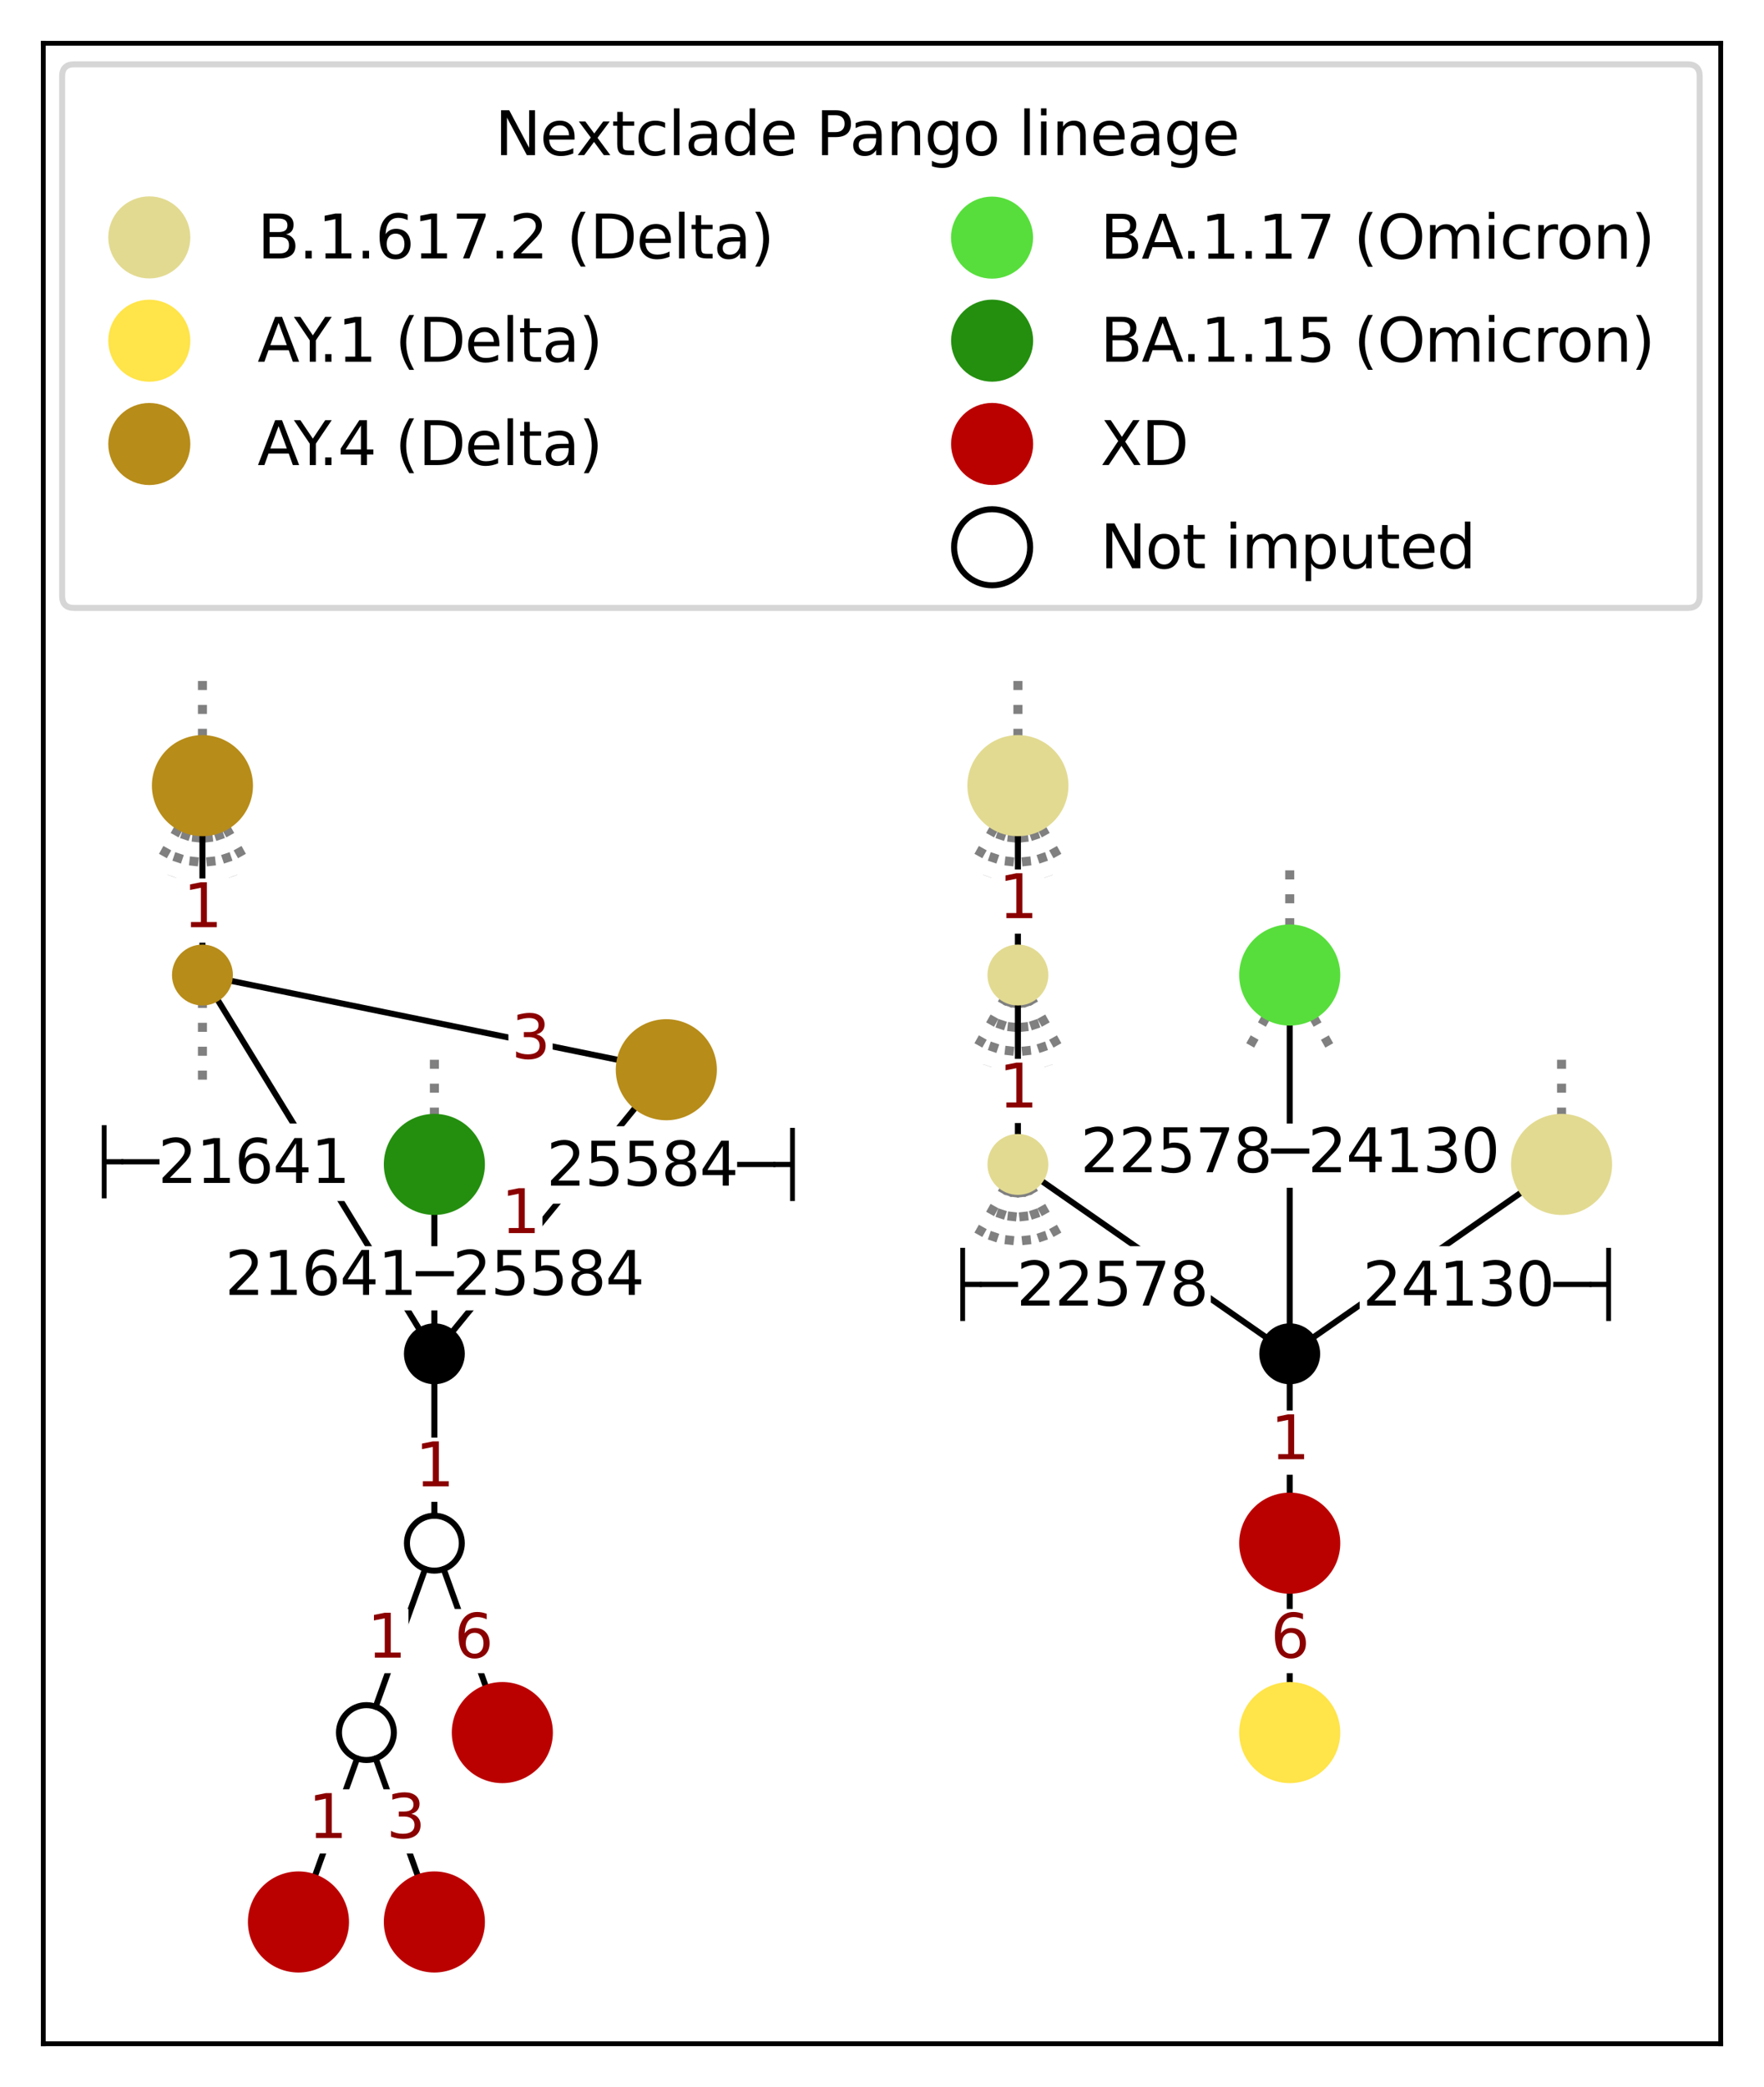 <?xml version="1.0" encoding="UTF-8" standalone="no"?>
<svg
   width="293.4pt"
   height="347.04pt"
   viewBox="0 0 293.4 347.04"
   version="1.1"
   id="svg21917"
   sodipodi:docname="Pango_XD_nxcld_tight_graph.svg"
   inkscape:version="1.2.2 (b0a8486, 2022-12-01)"
   inkscape:export-filename="Pango_XD_nxcld_tight_graph.pdf"
   inkscape:export-xdpi="299.84"
   inkscape:export-ydpi="299.84"
   xmlns:inkscape="http://www.inkscape.org/namespaces/inkscape"
   xmlns:sodipodi="http://sodipodi.sourceforge.net/DTD/sodipodi-0.dtd"
   xmlns:xlink="http://www.w3.org/1999/xlink"
   xmlns="http://www.w3.org/2000/svg"
   xmlns:svg="http://www.w3.org/2000/svg"
   xmlns:rdf="http://www.w3.org/1999/02/22-rdf-syntax-ns#"
   xmlns:cc="http://creativecommons.org/ns#"
   xmlns:dc="http://purl.org/dc/elements/1.1/">
  <sodipodi:namedview
     id="namedview21919"
     pagecolor="#ffffff"
     bordercolor="#666666"
     borderopacity="1.0"
     inkscape:showpageshadow="2"
     inkscape:pageopacity="0.0"
     inkscape:pagecheckerboard="0"
     inkscape:deskcolor="#d1d1d1"
     inkscape:document-units="pt"
     showgrid="false"
     inkscape:zoom="1.6830759"
     inkscape:cx="369.26438"
     inkscape:cy="339.55687"
     inkscape:window-width="1394"
     inkscape:window-height="725"
     inkscape:window-x="46"
     inkscape:window-y="25"
     inkscape:window-maximized="0"
     inkscape:current-layer="legend_1" />
  <defs
     id="defs21008">
    <style
       type="text/css"
       id="style21006">*{stroke-linejoin: round; stroke-linecap: butt}</style>
  </defs>
  <g
     id="figure_1">
    <g
       id="patch_1">
      <path
         d="M 0 347.04  L 293.4 347.04  L 293.4 -0  L 0 -0  z "
         style="fill: #ffffff"
         id="path21010" />
    </g>
    <g
       id="axes_1">
      <g
         id="patch_2">
        <path
           d="M 7.2 339.84  L 286.2 339.84  L 286.2 7.2  L 7.2 7.2  z "
           style="fill: #ffffff"
           id="path21013" />
      </g>
      <g
         id="line2d_1">
        <path
           d="M 33.671 130.639  L 33.671 113.04  "
           clip-path="url(#p060f36e37e)"
           style="fill: none; stroke-dasharray: 1.5,2.475; stroke-dashoffset: 0; stroke: #808080; stroke-width: 1.5"
           id="path21016" />
      </g>
      <g
         id="line2d_2">
        <path
           d="M 169.305 130.639  L 169.305 113.04  "
           clip-path="url(#p060f36e37e)"
           style="fill: none; stroke-dasharray: 1.5,2.475; stroke-dashoffset: 0; stroke: #808080; stroke-width: 1.5"
           id="path21019" />
      </g>
      <g
         id="line2d_3">
        <path
           d="M 259.729 193.623  L 259.729 176.025  "
           clip-path="url(#p060f36e37e)"
           style="fill: none; stroke-dasharray: 1.5,2.475; stroke-dashoffset: 0; stroke: #808080; stroke-width: 1.5"
           id="path21022" />
      </g>
      <g
         id="line2d_4">
        <path
           d="M 214.517 162.131  L 214.517 144.532  "
           clip-path="url(#p060f36e37e)"
           style="fill: none; stroke-dasharray: 1.5,2.475; stroke-dashoffset: 0; stroke: #808080; stroke-width: 1.5"
           id="path21025" />
      </g>
      <g
         id="line2d_5">
        <path
           d="M 72.248 193.623  L 72.248 176.025  "
           clip-path="url(#p060f36e37e)"
           style="fill: none; stroke-dasharray: 1.5,2.475; stroke-dashoffset: 0; stroke: #808080; stroke-width: 1.5"
           id="path21028" />
      </g>
      <g
         id="line2d_6">
        <path
           d="M 33.671 130.639  L 26.681 143.083  "
           clip-path="url(#p060f36e37e)"
           style="fill: none; stroke-dasharray: 1.5,2.475; stroke-dashoffset: 0; stroke: #808080; stroke-width: 1.5"
           id="path21031" />
      </g>
      <g
         id="line2d_7">
        <path
           d="M 33.671 130.639  L 28.585 145.729  "
           clip-path="url(#p060f36e37e)"
           style="fill: none; stroke-dasharray: 1.5,2.475; stroke-dashoffset: 0; stroke: #808080; stroke-width: 1.5"
           id="path21034" />
      </g>
      <g
         id="line2d_8">
        <path
           d="M 33.671 130.639  L 31.732 147.896  "
           clip-path="url(#p060f36e37e)"
           style="fill: none; stroke-dasharray: 1.5,2.475; stroke-dashoffset: 0; stroke: #808080; stroke-width: 1.5"
           id="path21037" />
      </g>
      <g
         id="line2d_9">
        <path
           d="M 33.671 130.639  L 35.61 147.896  "
           clip-path="url(#p060f36e37e)"
           style="fill: none; stroke-dasharray: 1.5,2.475; stroke-dashoffset: 0; stroke: #808080; stroke-width: 1.5"
           id="path21040" />
      </g>
      <g
         id="line2d_10">
        <path
           d="M 33.671 130.639  L 38.758 145.729  "
           clip-path="url(#p060f36e37e)"
           style="fill: none; stroke-dasharray: 1.5,2.475; stroke-dashoffset: 0; stroke: #808080; stroke-width: 1.5"
           id="path21043" />
      </g>
      <g
         id="line2d_11">
        <path
           d="M 33.671 130.639  L 40.662 143.083  "
           clip-path="url(#p060f36e37e)"
           style="fill: none; stroke-dasharray: 1.5,2.475; stroke-dashoffset: 0; stroke: #808080; stroke-width: 1.5"
           id="path21046" />
      </g>
      <g
         id="line2d_12">
        <path
           d="M 169.305 130.639  L 162.314 143.083  "
           clip-path="url(#p060f36e37e)"
           style="fill: none; stroke-dasharray: 1.5,2.475; stroke-dashoffset: 0; stroke: #808080; stroke-width: 1.5"
           id="path21049" />
      </g>
      <g
         id="line2d_13">
        <path
           d="M 169.305 130.639  L 164.218 145.729  "
           clip-path="url(#p060f36e37e)"
           style="fill: none; stroke-dasharray: 1.5,2.475; stroke-dashoffset: 0; stroke: #808080; stroke-width: 1.5"
           id="path21052" />
      </g>
      <g
         id="line2d_14">
        <path
           d="M 169.305 130.639  L 167.366 147.896  "
           clip-path="url(#p060f36e37e)"
           style="fill: none; stroke-dasharray: 1.5,2.475; stroke-dashoffset: 0; stroke: #808080; stroke-width: 1.5"
           id="path21055" />
      </g>
      <g
         id="line2d_15">
        <path
           d="M 169.305 130.639  L 171.244 147.896  "
           clip-path="url(#p060f36e37e)"
           style="fill: none; stroke-dasharray: 1.5,2.475; stroke-dashoffset: 0; stroke: #808080; stroke-width: 1.5"
           id="path21058" />
      </g>
      <g
         id="line2d_16">
        <path
           d="M 169.305 130.639  L 174.392 145.729  "
           clip-path="url(#p060f36e37e)"
           style="fill: none; stroke-dasharray: 1.5,2.475; stroke-dashoffset: 0; stroke: #808080; stroke-width: 1.5"
           id="path21061" />
      </g>
      <g
         id="line2d_17">
        <path
           d="M 169.305 130.639  L 176.296 143.083  "
           clip-path="url(#p060f36e37e)"
           style="fill: none; stroke-dasharray: 1.5,2.475; stroke-dashoffset: 0; stroke: #808080; stroke-width: 1.5"
           id="path21064" />
      </g>
      <g
         id="line2d_18">
        <path
           d="M 169.305 193.623  L 162.314 206.067  "
           clip-path="url(#p060f36e37e)"
           style="fill: none; stroke-dasharray: 1.5,2.475; stroke-dashoffset: 0; stroke: #808080; stroke-width: 1.5"
           id="path21067" />
      </g>
      <g
         id="line2d_19">
        <path
           d="M 169.305 193.623  L 164.218 208.714  "
           clip-path="url(#p060f36e37e)"
           style="fill: none; stroke-dasharray: 1.5,2.475; stroke-dashoffset: 0; stroke: #808080; stroke-width: 1.5"
           id="path21070" />
      </g>
      <g
         id="line2d_20">
        <path
           d="M 169.305 193.623  L 167.366 210.88  "
           clip-path="url(#p060f36e37e)"
           style="fill: none; stroke-dasharray: 1.5,2.475; stroke-dashoffset: 0; stroke: #808080; stroke-width: 1.5"
           id="path21073" />
      </g>
      <g
         id="line2d_21">
        <path
           d="M 169.305 193.623  L 171.244 210.88  "
           clip-path="url(#p060f36e37e)"
           style="fill: none; stroke-dasharray: 1.5,2.475; stroke-dashoffset: 0; stroke: #808080; stroke-width: 1.5"
           id="path21076" />
      </g>
      <g
         id="line2d_22">
        <path
           d="M 169.305 193.623  L 174.392 208.714  "
           clip-path="url(#p060f36e37e)"
           style="fill: none; stroke-dasharray: 1.5,2.475; stroke-dashoffset: 0; stroke: #808080; stroke-width: 1.5"
           id="path21079" />
      </g>
      <g
         id="line2d_23">
        <path
           d="M 169.305 193.623  L 176.296 206.067  "
           clip-path="url(#p060f36e37e)"
           style="fill: none; stroke-dasharray: 1.5,2.475; stroke-dashoffset: 0; stroke: #808080; stroke-width: 1.5"
           id="path21082" />
      </g>
      <g
         id="line2d_24">
        <path
           d="M 169.305 162.131  L 162.314 174.575  "
           clip-path="url(#p060f36e37e)"
           style="fill: none; stroke-dasharray: 1.5,2.475; stroke-dashoffset: 0; stroke: #808080; stroke-width: 1.5"
           id="path21085" />
      </g>
      <g
         id="line2d_25">
        <path
           d="M 169.305 162.131  L 164.218 177.222  "
           clip-path="url(#p060f36e37e)"
           style="fill: none; stroke-dasharray: 1.5,2.475; stroke-dashoffset: 0; stroke: #808080; stroke-width: 1.5"
           id="path21088" />
      </g>
      <g
         id="line2d_26">
        <path
           d="M 169.305 162.131  L 167.366 179.388  "
           clip-path="url(#p060f36e37e)"
           style="fill: none; stroke-dasharray: 1.5,2.475; stroke-dashoffset: 0; stroke: #808080; stroke-width: 1.5"
           id="path21091" />
      </g>
      <g
         id="line2d_27">
        <path
           d="M 169.305 162.131  L 171.244 179.388  "
           clip-path="url(#p060f36e37e)"
           style="fill: none; stroke-dasharray: 1.5,2.475; stroke-dashoffset: 0; stroke: #808080; stroke-width: 1.5"
           id="path21094" />
      </g>
      <g
         id="line2d_28">
        <path
           d="M 169.305 162.131  L 174.392 177.222  "
           clip-path="url(#p060f36e37e)"
           style="fill: none; stroke-dasharray: 1.5,2.475; stroke-dashoffset: 0; stroke: #808080; stroke-width: 1.5"
           id="path21097" />
      </g>
      <g
         id="line2d_29">
        <path
           d="M 169.305 162.131  L 176.296 174.575  "
           clip-path="url(#p060f36e37e)"
           style="fill: none; stroke-dasharray: 1.5,2.475; stroke-dashoffset: 0; stroke: #808080; stroke-width: 1.5"
           id="path21100" />
      </g>
      <g
         id="line2d_30">
        <path
           d="M 33.671 162.131  L 33.671 179.73  "
           clip-path="url(#p060f36e37e)"
           style="fill: none; stroke-dasharray: 1.5,2.475; stroke-dashoffset: 0; stroke: #808080; stroke-width: 1.5"
           id="path21103" />
      </g>
      <g
         id="line2d_31">
        <path
           d="M 214.517 162.131  L 207.526 174.575  "
           clip-path="url(#p060f36e37e)"
           style="fill: none; stroke-dasharray: 1.5,2.475; stroke-dashoffset: 0; stroke: #808080; stroke-width: 1.5"
           id="path21106" />
      </g>
      <g
         id="line2d_32">
        <path
           d="M 214.517 162.131  L 221.508 174.575  "
           clip-path="url(#p060f36e37e)"
           style="fill: none; stroke-dasharray: 1.5,2.475; stroke-dashoffset: 0; stroke: #808080; stroke-width: 1.5"
           id="path21109" />
      </g>
      <g
         id="patch_3">
        <path
           d="M 214.517 264.515  Q 214.517 272.353 214.517 280.191  "
           clip-path="url(#p060f36e37e)"
           style="fill: none; stroke: #000000; stroke-linecap: round"
           id="path21112" />
      </g>
      <g
         id="patch_4">
        <path
           d="M 59.404 292.394  Q 55.859 302.273 52.313 312.152  "
           clip-path="url(#p060f36e37e)"
           style="fill: none; stroke: #000000; stroke-linecap: round"
           id="path21115" />
      </g>
      <g
         id="patch_5">
        <path
           d="M 62.487 292.394  Q 66.032 302.273 69.578 312.152  "
           clip-path="url(#p060f36e37e)"
           style="fill: none; stroke: #000000; stroke-linecap: round"
           id="path21118" />
      </g>
      <g
         id="patch_6">
        <path
           d="M 70.707 260.902  Q 66.597 272.354 62.486 283.807  "
           clip-path="url(#p060f36e37e)"
           style="fill: none; stroke: #000000; stroke-linecap: round"
           id="path21121" />
      </g>
      <g
         id="patch_7">
        <path
           d="M 73.79 260.902  Q 77.335 270.781 80.881 280.66  "
           clip-path="url(#p060f36e37e)"
           style="fill: none; stroke: #000000; stroke-linecap: round"
           id="path21124" />
      </g>
      <g
         id="patch_8">
        <path
           d="M 214.517 229.679  Q 214.517 239.19 214.517 248.702  "
           clip-path="url(#p060f36e37e)"
           style="fill: none; stroke: #000000; stroke-linecap: round"
           id="path21127" />
      </g>
      <g
         id="patch_9">
        <path
           d="M 72.248 229.679  Q 72.248 240.86 72.248 252.042  "
           clip-path="url(#p060f36e37e)"
           style="fill: none; stroke: #000000; stroke-linecap: round"
           id="path21130" />
      </g>
      <g
         id="patch_10">
        <path
           d="M 72.248 201.531  Q 72.248 211.042 72.248 220.552  "
           clip-path="url(#p060f36e37e)"
           style="fill: none; stroke: #000000; stroke-linecap: round"
           id="path21133" />
      </g>
      <g
         id="patch_11">
        <path
           d="M 214.517 170.039  Q 214.517 195.296 214.517 220.554  "
           clip-path="url(#p060f36e37e)"
           style="fill: none; stroke: #000000; stroke-linecap: round"
           id="path21136" />
      </g>
      <g
         id="patch_12">
        <path
           d="M 105.827 183.998  Q 90.482 202.789 75.136 221.579  "
           clip-path="url(#p060f36e37e)"
           style="fill: none; stroke: #000000; stroke-linecap: round"
           id="path21139" />
      </g>
      <g
         id="patch_13">
        <path
           d="M 38.14 163.043  Q 70.608 169.669 103.075 176.295  "
           clip-path="url(#p060f36e37e)"
           style="fill: none; stroke: #000000; stroke-linecap: round"
           id="path21142" />
      </g>
      <g
         id="patch_14">
        <path
           d="M 36.056 166.025  Q 52.961 193.625 69.865 221.224  "
           clip-path="url(#p060f36e37e)"
           style="fill: none; stroke: #000000; stroke-linecap: round"
           id="path21145" />
      </g>
      <g
         id="patch_15">
        <path
           d="M 253.241 198.142  Q 235.752 210.324 218.263 222.506  "
           clip-path="url(#p060f36e37e)"
           style="fill: none; stroke: #000000; stroke-linecap: round"
           id="path21148" />
      </g>
      <g
         id="patch_16">
        <path
           d="M 173.05 196.232  Q 191.912 209.37 210.774 222.508  "
           clip-path="url(#p060f36e37e)"
           style="fill: none; stroke: #000000; stroke-linecap: round"
           id="path21151" />
      </g>
      <g
         id="patch_17">
        <path
           d="M 169.305 166.694  Q 169.305 177.876 169.305 189.057  "
           clip-path="url(#p060f36e37e)"
           style="fill: none; stroke: #000000; stroke-linecap: round"
           id="path21154" />
      </g>
      <g
         id="patch_18">
        <path
           d="M 33.671 138.546  Q 33.671 148.057 33.671 157.568  "
           clip-path="url(#p060f36e37e)"
           style="fill: none; stroke: #000000; stroke-linecap: round"
           id="path21157" />
      </g>
      <g
         id="patch_19">
        <path
           d="M 169.305 138.546  Q 169.305 148.057 169.305 157.568  "
           clip-path="url(#p060f36e37e)"
           style="fill: none; stroke: #000000; stroke-linecap: round"
           id="path21160" />
      </g>
      <g
         id="text_1"
         transform="translate(-1.5,-6)">
        <g
           id="patch_20">
          <path
             d="m 76.562,284.221 h 7.362 v -10.678 h -7.362 z"
             clip-path="url(#p060f36e37e)"
             style="fill:#ffffff"
             id="path21163" />
        </g>
        <g
           clip-path="url(#p060f36e37e)"
           id="g21173">
          <!-- 6 -->
          <g
             style="fill:#8b0000"
             transform="matrix(0.1,0,0,-0.1,77.062,281.641)"
             id="g21171">
            <defs
               id="defs21167">
              <path
                 id="DejaVuSans-36"
                 d="m 2113,2584 q -425,0 -674,-291 -248,-290 -248,-796 0,-503 248,-796 249,-292 674,-292 425,0 673,292 248,293 248,796 0,506 -248,796 -248,291 -673,291 z m 1253,1979 v -575 q -238,112 -480,171 -242,60 -480,60 -625,0 -955,-422 -329,-422 -376,-1275 184,272 462,417 279,145 613,145 703,0 1111,-427 408,-426 408,-1160 0,-719 -425,-1154 -425,-434 -1131,-434 -810,0 -1238,620 -428,621 -428,1799 0,1106 525,1764 525,658 1409,658 238,0 480,-47 242,-47 505,-140 z"
                 transform="scale(0.016)" />
            </defs>
            <use
               xlink:href="#DejaVuSans-36"
               id="use21169" />
          </g>
        </g>
      </g>
      <g
         id="text_2"
         transform="translate(0,-6)">
        <g
           id="patch_21">
          <path
             d="m 60.573,284.221 h 7.362 v -10.678 h -7.362 z"
             clip-path="url(#p060f36e37e)"
             style="fill:#ffffff"
             id="path21176" />
        </g>
        <g
           clip-path="url(#p060f36e37e)"
           id="g21186">
          <!-- 1 -->
          <g
             style="fill:#8b0000"
             transform="matrix(0.1,0,0,-0.1,61.073,281.641)"
             id="g21184">
            <defs
               id="defs21180">
              <path
                 id="DejaVuSans-31"
                 d="M 794,531 H 1825 V 4091 L 703,3866 v 575 l 1116,225 h 631 V 531 H 3481 V 0 H 794 Z"
                 transform="scale(0.016)" />
            </defs>
            <use
               xlink:href="#DejaVuSans-31"
               id="use21182" />
          </g>
        </g>
      </g>
      <g
         id="text_3"
         transform="translate(0,-1.5)">
        <g
           id="patch_22">
          <path
             d="m 29.99,158.252 h 7.362 v -10.678 h -7.362 z"
             clip-path="url(#p060f36e37e)"
             style="fill:#ffffff"
             id="path21189" />
        </g>
        <g
           clip-path="url(#p060f36e37e)"
           id="g21196">
          <!-- 1 -->
          <g
             style="fill:#8b0000"
             transform="matrix(0.1,0,0,-0.1,30.49,155.672)"
             id="g21194">
            <use
               xlink:href="#DejaVuSans-31"
               id="use21192" />
          </g>
        </g>
      </g>
      <g
         id="text_4"
         transform="translate(0,-3)">
        <g
           id="patch_23">
          <path
             d="m 68.567,252.728 h 7.362 v -10.678 h -7.362 z"
             clip-path="url(#p060f36e37e)"
             style="fill:#ffffff"
             id="path21199" />
        </g>
        <g
           clip-path="url(#p060f36e37e)"
           id="g21206">
          <!-- 1 -->
          <g
             style="fill:#8b0000"
             transform="matrix(0.1,0,0,-0.1,69.067,250.149)"
             id="g21204">
            <use
               xlink:href="#DejaVuSans-31"
               id="use21202" />
          </g>
        </g>
      </g>
      <g
         id="text_5"
         transform="translate(0,-3)">
        <g
           id="patch_24">
          <path
             d="m 165.624,189.744 h 7.362 v -10.678 h -7.362 z"
             clip-path="url(#p060f36e37e)"
             style="fill:#ffffff"
             id="path21209" />
        </g>
        <g
           clip-path="url(#p060f36e37e)"
           id="g21216">
          <!-- 1 -->
          <g
             style="fill:#8b0000"
             transform="matrix(0.1,0,0,-0.1,166.124,187.164)"
             id="g21214">
            <use
               xlink:href="#DejaVuSans-31"
               id="use21212" />
          </g>
        </g>
      </g>
      <g
         id="text_6"
         transform="translate(0,-6)">
        <g
           id="patch_25">
          <path
             d="m 210.836,284.221 h 7.362 v -10.678 h -7.362 z"
             clip-path="url(#p060f36e37e)"
             style="fill:#ffffff"
             id="path21219" />
        </g>
        <g
           clip-path="url(#p060f36e37e)"
           id="g21226">
          <!-- 6 -->
          <g
             style="fill:#8b0000"
             transform="matrix(0.1,0,0,-0.1,211.336,281.641)"
             id="g21224">
            <use
               xlink:href="#DejaVuSans-36"
               id="use21222" />
          </g>
        </g>
      </g>
      <g
         id="text_7"
         transform="translate(1.5,-7.5)">
        <g
           id="patch_26">
          <path
             d="m 49.27,315.713 h 7.362 V 305.035 h -7.362 z"
             clip-path="url(#p060f36e37e)"
             style="fill:#ffffff"
             id="path21229" />
        </g>
        <g
           clip-path="url(#p060f36e37e)"
           id="g21236">
          <!-- 1 -->
          <g
             style="fill:#8b0000"
             transform="matrix(0.1,0,0,-0.1,49.77,313.133)"
             id="g21234">
            <use
               xlink:href="#DejaVuSans-31"
               id="use21232" />
          </g>
        </g>
      </g>
      <g
         id="text_8">
        <g
           id="patch_27">
          <path
             d="M 84.56 178.607  L 91.922 178.607  L 91.922 167.929  L 84.56 167.929  z "
             clip-path="url(#p060f36e37e)"
             style="fill: #ffffff"
             id="path21239" />
        </g>
        <g
           clip-path="url(#p060f36e37e)"
           id="g21249">
          <!-- 3 -->
          <g
             style="fill: #8b0000"
             transform="translate(85.06 176.027) scale(0.1 -0.1)"
             id="g21247">
            <defs
               id="defs21243">
              <path
                 id="DejaVuSans-33"
                 d="M 2597 2516  Q 3050 2419 3304 2112  Q 3559 1806 3559 1356  Q 3559 666 3084 287  Q 2609 -91 1734 -91  Q 1441 -91 1130 -33  Q 819 25 488 141  L 488 750  Q 750 597 1062 519  Q 1375 441 1716 441  Q 2309 441 2620 675  Q 2931 909 2931 1356  Q 2931 1769 2642 2001  Q 2353 2234 1838 2234  L 1294 2234  L 1294 2753  L 1863 2753  Q 2328 2753 2575 2939  Q 2822 3125 2822 3475  Q 2822 3834 2567 4026  Q 2313 4219 1838 4219  Q 1578 4219 1281 4162  Q 984 4106 628 3988  L 628 4550  Q 988 4650 1302 4700  Q 1616 4750 1894 4750  Q 2613 4750 3031 4423  Q 3450 4097 3450 3541  Q 3450 3153 3228 2886  Q 3006 2619 2597 2516  z "
                 transform="scale(0.016)" />
            </defs>
            <use
               xlink:href="#DejaVuSans-33"
               id="use21245" />
          </g>
        </g>
      </g>
      <g
         id="text_9"
         transform="translate(0,-3)">
        <g
           id="patch_28">
          <path
             d="m 165.624,158.252 h 7.362 v -10.678 h -7.362 z"
             clip-path="url(#p060f36e37e)"
             style="fill:#ffffff"
             id="path21252" />
        </g>
        <g
           clip-path="url(#p060f36e37e)"
           id="g21259">
          <!-- 1 -->
          <g
             style="fill:#8b0000"
             transform="matrix(0.1,0,0,-0.1,166.124,155.672)"
             id="g21257">
            <use
               xlink:href="#DejaVuSans-31"
               id="use21255" />
          </g>
        </g>
      </g>
      <g
         id="text_10"
         transform="translate(3,-9)">
        <g
           id="patch_29">
          <path
             d="m 79.859,216.627 h 7.362 v -10.678 h -7.362 z"
             clip-path="url(#p060f36e37e)"
             style="fill:#ffffff"
             id="path21262" />
        </g>
        <g
           clip-path="url(#p060f36e37e)"
           id="g21269">
          <!-- 1 -->
          <g
             style="fill:#8b0000"
             transform="matrix(0.1,0,0,-0.1,80.359,214.047)"
             id="g21267">
            <use
               xlink:href="#DejaVuSans-31"
               id="use21265" />
          </g>
        </g>
      </g>
      <g
         id="text_11"
         transform="translate(0,-7.5)">
        <g
           id="patch_30">
          <path
             d="m 210.836,252.728 h 7.362 v -10.678 h -7.362 z"
             clip-path="url(#p060f36e37e)"
             style="fill:#ffffff"
             id="path21272" />
        </g>
        <g
           clip-path="url(#p060f36e37e)"
           id="g21279">
          <!-- 1 -->
          <g
             style="fill:#8b0000"
             transform="matrix(0.1,0,0,-0.1,211.336,250.149)"
             id="g21277">
            <use
               xlink:href="#DejaVuSans-31"
               id="use21275" />
          </g>
        </g>
      </g>
      <g
         id="text_12"
         transform="translate(-1.5,-7.5)">
        <g
           id="patch_31">
          <path
             d="m 65.259,315.713 h 7.362 V 305.035 h -7.362 z"
             clip-path="url(#p060f36e37e)"
             style="fill:#ffffff"
             id="path21282" />
        </g>
        <g
           clip-path="url(#p060f36e37e)"
           id="g21289">
          <!-- 3 -->
          <g
             style="fill:#8b0000"
             transform="matrix(0.1,0,0,-0.1,65.759,313.133)"
             id="g21287">
            <use
               xlink:href="#DejaVuSans-33"
               id="use21285" />
          </g>
        </g>
      </g>
      <g
         id="text_13"
         transform="translate(9)">
        <g
           id="patch_32">
          <path
             d="M 4.749,199.704 H 49.602 V 186.825 H 4.749 Z"
             clip-path="url(#p060f36e37e)"
             style="fill:#ffffff"
             id="path21292" />
        </g>
        <g
           clip-path="url(#p060f36e37e)"
           id="g21317">
          <!-- ├─21641 -->
          <g
             transform="matrix(0.1,0,0,-0.1,5.249,196.704)"
             id="g21315">
            <defs
               id="defs21299">
              <path
                 id="DejaVuSans-251c"
                 d="m 1675,-1600 v 7603 h 500 V 2469 H 3916 V 1931 H 2175 v -3531 z"
                 transform="scale(0.016)" />
              <path
                 id="DejaVuSans-2500"
                 d="m -63,1931 v 538 h 3979 v -538 z"
                 transform="scale(0.016)" />
              <path
                 id="DejaVuSans-32"
                 d="M 1228,531 H 3431 V 0 H 469 v 531 q 359,372 979,998 621,627 780,809 303,340 423,576 121,236 121,464 0,372 -261,606 -261,235 -680,235 -297,0 -627,-103 -329,-103 -704,-313 v 638 q 381,153 712,231 332,78 607,78 725,0 1156,-363 431,-362 431,-968 0,-288 -108,-546 -107,-257 -392,-607 -78,-91 -497,-524 Q 1991,1309 1228,531 Z"
                 transform="scale(0.016)" />
              <path
                 id="DejaVuSans-34"
                 d="M 2419,4116 825,1625 h 1594 z m -166,550 h 794 V 1625 h 666 V 1100 H 3047 V 0 H 2419 V 1100 H 313 v 609 z"
                 transform="scale(0.016)" />
            </defs>
            <use
               xlink:href="#DejaVuSans-251c"
               id="use21301" />
            <use
               xlink:href="#DejaVuSans-2500"
               x="60.205"
               id="use21303" />
            <use
               xlink:href="#DejaVuSans-32"
               x="120.41"
               id="use21305" />
            <use
               xlink:href="#DejaVuSans-31"
               x="184.033"
               id="use21307" />
            <use
               xlink:href="#DejaVuSans-36"
               x="247.656"
               id="use21309" />
            <use
               xlink:href="#DejaVuSans-34"
               x="311.279"
               id="use21311" />
            <use
               xlink:href="#DejaVuSans-31"
               x="374.902"
               id="use21313" />
          </g>
        </g>
      </g>
      <g
         id="text_14"
         transform="translate(13.5,1.5)">
        <g
           id="patch_33">
          <path
             d="m 143.037,218.6 h 44.853 V 205.72 h -44.853 z"
             clip-path="url(#p060f36e37e)"
             style="fill:#ffffff"
             id="path21320" />
        </g>
        <g
           clip-path="url(#p060f36e37e)"
           id="g21344">
          <!-- ├─22578 -->
          <g
             transform="matrix(0.1,0,0,-0.1,143.537,215.6)"
             id="g21342">
            <defs
               id="defs21326">
              <path
                 id="DejaVuSans-35"
                 d="M 691,4666 H 3169 V 4134 H 1269 V 2991 q 137,47 274,70 138,23 276,23 781,0 1237,-428 457,-428 457,-1159 Q 3513,744 3044,326 2575,-91 1722,-91 1428,-91 1123,-41 819,9 494,109 v 635 q 281,-153 581,-228 300,-75 634,-75 541,0 856,284 316,284 316,772 0,487 -316,771 -315,285 -856,285 -253,0 -505,-56 -251,-56 -513,-175 z"
                 transform="scale(0.016)" />
              <path
                 id="DejaVuSans-37"
                 d="M 525,4666 H 3525 V 4397 L 1831,0 H 1172 L 2766,4134 H 525 Z"
                 transform="scale(0.016)" />
              <path
                 id="DejaVuSans-38"
                 d="m 2034,2216 q -450,0 -708,-241 -257,-241 -257,-662 0,-422 257,-663 258,-241 708,-241 450,0 709,242 260,243 260,662 0,421 -258,662 -257,241 -711,241 z m -631,268 q -406,100 -633,378 -226,279 -226,679 0,559 398,884 399,325 1092,325 697,0 1094,-325 397,-325 397,-884 0,-400 -227,-679 -226,-278 -629,-378 456,-106 710,-416 255,-309 255,-755 Q 3634,634 3220,271 2806,-91 2034,-91 1263,-91 848,271 434,634 434,1313 q 0,446 256,755 257,310 713,416 z m -231,997 q 0,-362 226,-565 227,-203 636,-203 407,0 636,203 230,203 230,565 0,363 -230,566 -229,203 -636,203 -409,0 -636,-203 -226,-203 -226,-566 z"
                 transform="scale(0.016)" />
            </defs>
            <use
               xlink:href="#DejaVuSans-251c"
               id="use21328" />
            <use
               xlink:href="#DejaVuSans-2500"
               x="60.205"
               id="use21330" />
            <use
               xlink:href="#DejaVuSans-32"
               x="120.41"
               id="use21332" />
            <use
               xlink:href="#DejaVuSans-32"
               x="184.033"
               id="use21334" />
            <use
               xlink:href="#DejaVuSans-35"
               x="247.656"
               id="use21336" />
            <use
               xlink:href="#DejaVuSans-37"
               x="311.279"
               id="use21338" />
            <use
               xlink:href="#DejaVuSans-38"
               x="374.902"
               id="use21340" />
          </g>
        </g>
      </g>
      <g
         id="text_15"
         transform="translate(0,1.5)">
        <g
           id="patch_34">
          <path
             d="M 36.926,216.398 H 107.571 V 205.72 H 36.926 Z"
             clip-path="url(#p060f36e37e)"
             style="fill:#ffffff"
             id="path21347" />
        </g>
        <g
           clip-path="url(#p060f36e37e)"
           id="g21374">
          <!-- 21641─25584 -->
          <g
             transform="matrix(0.1,0,0,-0.1,37.426,213.819)"
             id="g21372">
            <use
               xlink:href="#DejaVuSans-32"
               id="use21350" />
            <use
               xlink:href="#DejaVuSans-31"
               x="63.623"
               id="use21352" />
            <use
               xlink:href="#DejaVuSans-36"
               x="127.246"
               id="use21354" />
            <use
               xlink:href="#DejaVuSans-34"
               x="190.869"
               id="use21356" />
            <use
               xlink:href="#DejaVuSans-31"
               x="254.492"
               id="use21358" />
            <use
               xlink:href="#DejaVuSans-2500"
               x="318.115"
               id="use21360" />
            <use
               xlink:href="#DejaVuSans-32"
               x="378.32"
               id="use21362" />
            <use
               xlink:href="#DejaVuSans-35"
               x="441.943"
               id="use21364" />
            <use
               xlink:href="#DejaVuSans-35"
               x="505.566"
               id="use21366" />
            <use
               xlink:href="#DejaVuSans-38"
               x="569.189"
               id="use21368" />
            <use
               xlink:href="#DejaVuSans-34"
               x="632.812"
               id="use21370" />
          </g>
        </g>
      </g>
      <g
         id="text_16">
        <g
           id="patch_35">
          <path
             d="M 179.195 197.503  L 249.84 197.503  L 249.84 186.825  L 179.195 186.825  z "
             clip-path="url(#p060f36e37e)"
             style="fill: #ffffff"
             id="path21377" />
        </g>
        <g
           clip-path="url(#p060f36e37e)"
           id="g21407">
          <!-- 22578─24130 -->
          <g
             transform="translate(179.695 194.923) scale(0.1 -0.1)"
             id="g21405">
            <defs
               id="defs21381">
              <path
                 id="DejaVuSans-30"
                 d="M 2034 4250  Q 1547 4250 1301 3770  Q 1056 3291 1056 2328  Q 1056 1369 1301 889  Q 1547 409 2034 409  Q 2525 409 2770 889  Q 3016 1369 3016 2328  Q 3016 3291 2770 3770  Q 2525 4250 2034 4250  z M 2034 4750  Q 2819 4750 3233 4129  Q 3647 3509 3647 2328  Q 3647 1150 3233 529  Q 2819 -91 2034 -91  Q 1250 -91 836 529  Q 422 1150 422 2328  Q 422 3509 836 4129  Q 1250 4750 2034 4750  z "
                 transform="scale(0.016)" />
            </defs>
            <use
               xlink:href="#DejaVuSans-32"
               id="use21383" />
            <use
               xlink:href="#DejaVuSans-32"
               x="63.623"
               id="use21385" />
            <use
               xlink:href="#DejaVuSans-35"
               x="127.246"
               id="use21387" />
            <use
               xlink:href="#DejaVuSans-37"
               x="190.869"
               id="use21389" />
            <use
               xlink:href="#DejaVuSans-38"
               x="254.492"
               id="use21391" />
            <use
               xlink:href="#DejaVuSans-2500"
               x="318.115"
               id="use21393" />
            <use
               xlink:href="#DejaVuSans-32"
               x="378.32"
               id="use21395" />
            <use
               xlink:href="#DejaVuSans-34"
               x="441.943"
               id="use21397" />
            <use
               xlink:href="#DejaVuSans-31"
               x="505.566"
               id="use21399" />
            <use
               xlink:href="#DejaVuSans-33"
               x="569.189"
               id="use21401" />
            <use
               xlink:href="#DejaVuSans-30"
               x="632.812"
               id="use21403" />
          </g>
        </g>
      </g>
      <g
         id="text_17"
         transform="translate(-4.5,-9)">
        <g
           id="patch_36">
          <path
             d="M 94.895,209.152 H 139.748 V 196.272 H 94.895 Z"
             clip-path="url(#p060f36e37e)"
             style="fill:#ffffff"
             id="path21410" />
        </g>
        <g
           clip-path="url(#p060f36e37e)"
           id="g21432">
          <!-- 25584─┤ -->
          <g
             transform="matrix(0.1,0,0,-0.1,95.395,206.152)"
             id="g21430">
            <defs
               id="defs21414">
              <path
                 id="DejaVuSans-2524"
                 d="M 1675,-1600 V 1931 H -63 v 538 h 1738 v 3534 h 500 v -7603 z"
                 transform="scale(0.016)" />
            </defs>
            <use
               xlink:href="#DejaVuSans-32"
               id="use21416" />
            <use
               xlink:href="#DejaVuSans-35"
               x="63.623"
               id="use21418" />
            <use
               xlink:href="#DejaVuSans-35"
               x="127.246"
               id="use21420" />
            <use
               xlink:href="#DejaVuSans-38"
               x="190.869"
               id="use21422" />
            <use
               xlink:href="#DejaVuSans-34"
               x="254.492"
               id="use21424" />
            <use
               xlink:href="#DejaVuSans-2500"
               x="318.115"
               id="use21426" />
            <use
               xlink:href="#DejaVuSans-2524"
               x="378.32"
               id="use21428" />
          </g>
        </g>
      </g>
      <g
         id="text_18"
         transform="translate(-15,1.5)">
        <g
           id="patch_37">
          <path
             d="m 241.144,218.6 h 44.853 V 205.72 h -44.853 z"
             clip-path="url(#p060f36e37e)"
             style="fill:#ffffff"
             id="path21435" />
        </g>
        <g
           clip-path="url(#p060f36e37e)"
           id="g21454">
          <!-- 24130─┤ -->
          <g
             transform="matrix(0.1,0,0,-0.1,241.644,215.6)"
             id="g21452">
            <use
               xlink:href="#DejaVuSans-32"
               id="use21438" />
            <use
               xlink:href="#DejaVuSans-34"
               x="63.623"
               id="use21440" />
            <use
               xlink:href="#DejaVuSans-31"
               x="127.246"
               id="use21442" />
            <use
               xlink:href="#DejaVuSans-33"
               x="190.869"
               id="use21444" />
            <use
               xlink:href="#DejaVuSans-30"
               x="254.492"
               id="use21446" />
            <use
               xlink:href="#DejaVuSans-2500"
               x="318.115"
               id="use21448" />
            <use
               xlink:href="#DejaVuSans-2524"
               x="378.32"
               id="use21450" />
          </g>
        </g>
      </g>
      <g
         id="matplotlib.axis_1">
        <g
           id="xtick_1" />
        <g
           id="xtick_2" />
        <g
           id="xtick_3" />
        <g
           id="xtick_4" />
        <g
           id="xtick_5" />
        <g
           id="xtick_6" />
      </g>
      <g
         id="matplotlib.axis_2">
        <g
           id="ytick_1" />
        <g
           id="ytick_2" />
        <g
           id="ytick_3" />
        <g
           id="ytick_4" />
        <g
           id="ytick_5" />
        <g
           id="ytick_6" />
        <g
           id="ytick_7" />
        <g
           id="ytick_8" />
      </g>
      <g
         id="PathCollection_1">
        <defs
           id="defs21474">
          <path
             id="C0_0_1cc95d36bd"
             d="M 0 7.906  C 2.097 7.906 4.108 7.073 5.59 5.59  C 7.073 4.108 7.906 2.097 7.906 -0  C 7.906 -2.097 7.073 -4.108 5.59 -5.59  C 4.108 -7.073 2.097 -7.906 0 -7.906  C -2.097 -7.906 -4.108 -7.073 -5.59 -5.59  C -7.073 -4.108 -7.906 -2.097 -7.906 0  C -7.906 2.097 -7.073 4.108 -5.59 5.59  C -4.108 7.073 -2.097 7.906 0 7.906  z " />
        </defs>
        <g
           clip-path="url(#p060f36e37e)"
           id="g21478">
          <use
             xlink:href="#C0_0_1cc95d36bd"
             x="214.517"
             y="256.608"
             style="fill: #bb0000; stroke: #bb0000"
             id="use21476" />
        </g>
        <g
           clip-path="url(#p060f36e37e)"
           id="g21482">
          <use
             xlink:href="#C0_0_1cc95d36bd"
             x="49.643"
             y="319.592"
             style="fill: #bb0000; stroke: #bb0000"
             id="use21480" />
        </g>
        <g
           clip-path="url(#p060f36e37e)"
           id="g21486">
          <use
             xlink:href="#C0_0_1cc95d36bd"
             x="72.248"
             y="319.592"
             style="fill: #bb0000; stroke: #bb0000"
             id="use21484" />
        </g>
        <g
           clip-path="url(#p060f36e37e)"
           id="g21490">
          <use
             xlink:href="#C0_0_1cc95d36bd"
             x="83.551"
             y="288.1"
             style="fill: #bb0000; stroke: #bb0000"
             id="use21488" />
        </g>
        <g
           clip-path="url(#p060f36e37e)"
           id="g21494">
          <use
             xlink:href="#C0_0_1cc95d36bd"
             x="214.517"
             y="288.1"
             style="fill: #ffe44a; stroke: #ffe44a"
             id="use21492" />
        </g>
        <g
           clip-path="url(#p060f36e37e)"
           id="g21498">
          <use
             xlink:href="#C0_0_1cc95d36bd"
             x="72.248"
             y="193.623"
             style="fill: #248f0f; stroke: #248f0f"
             id="use21496" />
        </g>
        <g
           clip-path="url(#p060f36e37e)"
           id="g21502">
          <use
             xlink:href="#C0_0_1cc95d36bd"
             x="214.517"
             y="162.131"
             style="fill: #57de3c; stroke: #57de3c"
             id="use21500" />
        </g>
        <g
           clip-path="url(#p060f36e37e)"
           id="g21506">
          <use
             xlink:href="#C0_0_1cc95d36bd"
             x="110.826"
             y="177.877"
             style="fill: #b78c19; stroke: #b78c19"
             id="use21504" />
        </g>
        <g
           clip-path="url(#p060f36e37e)"
           id="g21510">
          <use
             xlink:href="#C0_0_1cc95d36bd"
             x="259.729"
             y="193.623"
             style="fill: #e2da91; stroke: #e2da91"
             id="use21508" />
        </g>
        <g
           clip-path="url(#p060f36e37e)"
           id="g21514">
          <use
             xlink:href="#C0_0_1cc95d36bd"
             x="33.671"
             y="130.639"
             style="fill: #b78c19; stroke: #b78c19"
             id="use21512" />
        </g>
        <g
           clip-path="url(#p060f36e37e)"
           id="g21518">
          <use
             xlink:href="#C0_0_1cc95d36bd"
             x="169.305"
             y="130.639"
             style="fill: #e2da91; stroke: #e2da91"
             id="use21516" />
        </g>
      </g>
      <g
         id="PathCollection_2">
        <defs
           id="defs21522">
          <path
             id="C1_0_dac4089158"
             d="M 0 4.564  C 1.21 4.564 2.372 4.083 3.227 3.227  C 4.083 2.372 4.564 1.21 4.564 -0  C 4.564 -1.21 4.083 -2.372 3.227 -3.227  C 2.372 -4.083 1.21 -4.564 0 -4.564  C -1.21 -4.564 -2.372 -4.083 -3.227 -3.227  C -4.083 -2.372 -4.564 -1.21 -4.564 0  C -4.564 1.21 -4.083 2.372 -3.227 3.227  C -2.372 4.083 -1.21 4.564 0 4.564  z " />
        </defs>
        <g
           clip-path="url(#p060f36e37e)"
           id="g21526">
          <use
             xlink:href="#C1_0_dac4089158"
             x="60.946"
             y="288.1"
             style="fill: none; stroke: #000000"
             id="use21524" />
        </g>
        <g
           clip-path="url(#p060f36e37e)"
           id="g21530">
          <use
             xlink:href="#C1_0_dac4089158"
             x="72.248"
             y="256.608"
             style="fill: none; stroke: #000000"
             id="use21528" />
        </g>
        <g
           clip-path="url(#p060f36e37e)"
           id="g21534">
          <use
             xlink:href="#C1_0_dac4089158"
             x="214.517"
             y="225.115"
             style="stroke: #000000"
             id="use21532" />
        </g>
        <g
           clip-path="url(#p060f36e37e)"
           id="g21538">
          <use
             xlink:href="#C1_0_dac4089158"
             x="72.248"
             y="225.115"
             style="stroke: #000000"
             id="use21536" />
        </g>
        <g
           clip-path="url(#p060f36e37e)"
           id="g21542">
          <use
             xlink:href="#C1_0_dac4089158"
             x="33.671"
             y="162.131"
             style="fill: #b78c19; stroke: #b78c19"
             id="use21540" />
        </g>
        <g
           clip-path="url(#p060f36e37e)"
           id="g21546">
          <use
             xlink:href="#C1_0_dac4089158"
             x="169.305"
             y="193.623"
             style="fill: #e2da91; stroke: #e2da91"
             id="use21544" />
        </g>
        <g
           clip-path="url(#p060f36e37e)"
           id="g21550">
          <use
             xlink:href="#C1_0_dac4089158"
             x="169.305"
             y="162.131"
             style="fill: #e2da91; stroke: #e2da91"
             id="use21548" />
        </g>
      </g>
      <g
         id="patch_38">
        <path
           d="M 7.2 339.84  L 7.2 7.2  "
           style="fill: none; stroke: #000000; stroke-width: 0.8; stroke-linejoin: miter; stroke-linecap: square"
           id="path21553" />
      </g>
      <g
         id="patch_39">
        <path
           d="M 286.2 339.84  L 286.2 7.2  "
           style="fill: none; stroke: #000000; stroke-width: 0.8; stroke-linejoin: miter; stroke-linecap: square"
           id="path21556" />
      </g>
      <g
         id="patch_40">
        <path
           d="M 7.2 339.84  L 286.2 339.84  "
           style="fill: none; stroke: #000000; stroke-width: 0.8; stroke-linejoin: miter; stroke-linecap: square"
           id="path21559" />
      </g>
      <g
         id="patch_41">
        <path
           d="M 7.2 7.2  L 286.2 7.2  "
           style="fill: none; stroke: #000000; stroke-width: 0.8; stroke-linejoin: miter; stroke-linecap: square"
           id="path21562" />
      </g>
      <g
         id="legend_1">
        <g
           id="patch_42"
           transform="translate(1.5,-1.5)">
          <path
             d="M 10.834,102.591 H 279.2 q 2,0 2,-2 V 14.2 q 0,-2 -2,-2 H 10.834 q -2,0 -2,2 v 86.391 q 0,2 2,2 z"
             style="opacity:0.8;fill:#ffffff;stroke:#cccccc;stroke-linejoin:miter"
             id="path21565" />
        </g>
        <g
           id="text_19"
           transform="translate(67.5)">
          <!-- Nextclade Pango lineage -->
          <g
             transform="matrix(0.1,0,0,-0.1,14.834,25.798)"
             id="g21630">
            <defs
               id="defs21582">
              <path
                 id="DejaVuSans-4e"
                 d="m 628,4666 h 850 L 3547,763 v 3903 h 612 V 0 H 3309 L 1241,3903 V 0 H 628 Z"
                 transform="scale(0.016)" />
              <path
                 id="DejaVuSans-65"
                 d="M 3597,1894 V 1613 H 953 q 38,-594 358,-905 320,-311 892,-311 331,0 642,81 311,81 618,244 V 178 Q 3153,47 2828,-22 2503,-91 2169,-91 1331,-91 842,396 353,884 353,1716 q 0,859 464,1363 464,505 1252,505 706,0 1117,-455 411,-454 411,-1235 z m -575,169 q -6,471 -264,752 -258,282 -683,282 -481,0 -770,-272 -289,-272 -333,-766 z"
                 transform="scale(0.016)" />
              <path
                 id="DejaVuSans-78"
                 d="M 3513,3500 2247,1797 3578,0 H 2900 L 1881,1375 863,0 H 184 L 1544,1831 300,3500 h 678 l 928,-1247 928,1247 z"
                 transform="scale(0.016)" />
              <path
                 id="DejaVuSans-74"
                 d="M 1172,4494 V 3500 H 2356 V 3053 H 1172 V 1153 q 0,-428 117,-550 117,-122 477,-122 h 590 V 0 H 1766 Q 1100,0 847,248 594,497 594,1153 V 3053 H 172 v 447 h 422 v 994 z"
                 transform="scale(0.016)" />
              <path
                 id="DejaVuSans-63"
                 d="m 3122,3366 v -538 q -244,135 -489,202 -245,67 -495,67 -560,0 -870,-355 -309,-354 -309,-995 0,-641 309,-996 310,-354 870,-354 250,0 495,67 245,67 489,202 V 134 Q 2881,22 2623,-34 2366,-91 2075,-91 1284,-91 818,406 353,903 353,1747 q 0,856 470,1346 471,491 1290,491 265,0 518,-55 253,-54 491,-163 z"
                 transform="scale(0.016)" />
              <path
                 id="DejaVuSans-6c"
                 d="m 603,4863 h 575 V 0 H 603 Z"
                 transform="scale(0.016)" />
              <path
                 id="DejaVuSans-61"
                 d="m 2194,1759 q -697,0 -966,-159 -269,-159 -269,-544 0,-306 202,-486 202,-179 548,-179 479,0 768,339 289,339 289,901 v 128 z m 1147,238 V 0 H 2766 V 531 Q 2569,213 2275,61 1981,-91 1556,-91 q -537,0 -855,302 -317,302 -317,808 0,590 395,890 396,300 1180,300 h 807 v 57 q 0,397 -261,614 -261,217 -733,217 -300,0 -585,-72 -284,-72 -546,-216 v 532 q 315,122 612,182 297,61 578,61 760,0 1135,-394 375,-393 375,-1193 z"
                 transform="scale(0.016)" />
              <path
                 id="DejaVuSans-64"
                 d="m 2906,2969 v 1894 h 575 V 0 H 2906 V 525 Q 2725,213 2448,61 2172,-91 1784,-91 1150,-91 751,415 353,922 353,1747 q 0,825 398,1331 399,506 1033,506 388,0 664,-152 277,-151 458,-463 z M 947,1747 q 0,-634 261,-995 261,-361 717,-361 456,0 718,361 263,361 263,995 0,634 -263,995 -262,361 -718,361 -456,0 -717,-361 -261,-361 -261,-995 z"
                 transform="scale(0.016)" />
              <path
                 id="DejaVuSans-20"
                 transform="scale(0.016)"
                 d="" />
              <path
                 id="DejaVuSans-50"
                 d="M 1259,4147 V 2394 h 794 q 441,0 681,228 241,228 241,650 0,419 -241,647 -240,228 -681,228 z m -631,519 h 1425 q 785,0 1186,-355 402,-355 402,-1039 0,-691 -402,-1044 -401,-353 -1186,-353 H 1259 V 0 H 628 Z"
                 transform="scale(0.016)" />
              <path
                 id="DejaVuSans-6e"
                 d="M 3513,2113 V 0 h -575 v 2094 q 0,497 -194,743 -194,247 -581,247 -466,0 -735,-297 -269,-296 -269,-809 V 0 H 581 v 3500 h 578 v -544 q 207,316 486,472 280,156 646,156 603,0 912,-373 310,-373 310,-1098 z"
                 transform="scale(0.016)" />
              <path
                 id="DejaVuSans-67"
                 d="m 2906,1791 q 0,625 -258,968 -257,344 -723,344 -462,0 -720,-344 -258,-343 -258,-968 0,-622 258,-966 258,-344 720,-344 466,0 723,344 258,344 258,966 z M 3481,434 q 0,-893 -397,-1329 -396,-436 -1215,-436 -303,0 -572,45 -269,45 -522,139 v 559 q 253,-137 500,-202 247,-66 503,-66 566,0 847,295 281,295 281,892 V 616 Q 2728,306 2450,153 2172,0 1784,0 1141,0 747,490 353,981 353,1791 q 0,812 394,1302 394,491 1037,491 388,0 666,-153 278,-153 456,-462 v 531 h 575 z"
                 transform="scale(0.016)" />
              <path
                 id="DejaVuSans-6f"
                 d="m 1959,3097 q -462,0 -731,-361 -269,-361 -269,-989 0,-628 267,-989 268,-361 733,-361 460,0 728,362 269,363 269,988 0,622 -269,986 -268,364 -728,364 z m 0,487 q 750,0 1178,-488 429,-487 429,-1349 Q 3566,888 3137,398 2709,-91 1959,-91 1206,-91 779,398 353,888 353,1747 q 0,862 426,1349 427,488 1180,488 z"
                 transform="scale(0.016)" />
              <path
                 id="DejaVuSans-69"
                 d="m 603,3500 h 575 V 0 H 603 Z m 0,1363 h 575 V 4134 H 603 Z"
                 transform="scale(0.016)" />
            </defs>
            <use
               xlink:href="#DejaVuSans-4e"
               id="use21584" />
            <use
               xlink:href="#DejaVuSans-65"
               x="74.805"
               id="use21586" />
            <use
               xlink:href="#DejaVuSans-78"
               x="134.578"
               id="use21588" />
            <use
               xlink:href="#DejaVuSans-74"
               x="193.758"
               id="use21590" />
            <use
               xlink:href="#DejaVuSans-63"
               x="232.967"
               id="use21592" />
            <use
               xlink:href="#DejaVuSans-6c"
               x="287.947"
               id="use21594" />
            <use
               xlink:href="#DejaVuSans-61"
               x="315.73"
               id="use21596" />
            <use
               xlink:href="#DejaVuSans-64"
               x="377.01"
               id="use21598" />
            <use
               xlink:href="#DejaVuSans-65"
               x="440.486"
               id="use21600" />
            <use
               xlink:href="#DejaVuSans-20"
               x="502.01"
               id="use21602" />
            <use
               xlink:href="#DejaVuSans-50"
               x="533.797"
               id="use21604" />
            <use
               xlink:href="#DejaVuSans-61"
               x="589.6"
               id="use21606" />
            <use
               xlink:href="#DejaVuSans-6e"
               x="650.879"
               id="use21608" />
            <use
               xlink:href="#DejaVuSans-67"
               x="714.258"
               id="use21610" />
            <use
               xlink:href="#DejaVuSans-6f"
               x="777.734"
               id="use21612" />
            <use
               xlink:href="#DejaVuSans-20"
               x="838.916"
               id="use21614" />
            <use
               xlink:href="#DejaVuSans-6c"
               x="870.703"
               id="use21616" />
            <use
               xlink:href="#DejaVuSans-69"
               x="898.486"
               id="use21618" />
            <use
               xlink:href="#DejaVuSans-6e"
               x="926.27"
               id="use21620" />
            <use
               xlink:href="#DejaVuSans-65"
               x="989.648"
               id="use21622" />
            <use
               xlink:href="#DejaVuSans-61"
               x="1051.172"
               id="use21624" />
            <use
               xlink:href="#DejaVuSans-67"
               x="1112.451"
               id="use21626" />
            <use
               xlink:href="#DejaVuSans-65"
               x="1175.928"
               id="use21628" />
          </g>
        </g>
        <g
           id="line2d_33">
          <defs
             id="defs21634">
            <path
               id="mb2a3a69d47"
               d="M 0 6.325  C 1.677 6.325 3.286 5.658 4.472 4.472  C 5.658 3.286 6.325 1.677 6.325 0  C 6.325 -1.677 5.658 -3.286 4.472 -4.472  C 3.286 -5.658 1.677 -6.325 0 -6.325  C -1.677 -6.325 -3.286 -5.658 -4.472 -4.472  C -5.658 -3.286 -6.325 -1.677 -6.325 0  C -6.325 1.677 -5.658 3.286 -4.472 4.472  C -3.286 5.658 -1.677 6.325 0 6.325  z "
               style="stroke: #e2da91" />
          </defs>
          <g
             id="g21638">
            <use
               xlink:href="#mb2a3a69d47"
               x="24.834"
               y="39.477"
               style="fill: #e2da91; stroke: #e2da91"
               id="use21636" />
          </g>
        </g>
        <g
           id="text_20">
          <!-- B.1.617.2 (Delta) -->
          <g
             transform="translate(42.834 42.977) scale(0.1 -0.1)"
             id="g21682">
            <defs
               id="defs21646">
              <path
                 id="DejaVuSans-42"
                 d="M 1259 2228  L 1259 519  L 2272 519  Q 2781 519 3026 730  Q 3272 941 3272 1375  Q 3272 1813 3026 2020  Q 2781 2228 2272 2228  L 1259 2228  z M 1259 4147  L 1259 2741  L 2194 2741  Q 2656 2741 2882 2914  Q 3109 3088 3109 3444  Q 3109 3797 2882 3972  Q 2656 4147 2194 4147  L 1259 4147  z M 628 4666  L 2241 4666  Q 2963 4666 3353 4366  Q 3744 4066 3744 3513  Q 3744 3084 3544 2831  Q 3344 2578 2956 2516  Q 3422 2416 3680 2098  Q 3938 1781 3938 1306  Q 3938 681 3513 340  Q 3088 0 2303 0  L 628 0  L 628 4666  z "
                 transform="scale(0.016)" />
              <path
                 id="DejaVuSans-2e"
                 d="M 684 794  L 1344 794  L 1344 0  L 684 0  L 684 794  z "
                 transform="scale(0.016)" />
              <path
                 id="DejaVuSans-28"
                 d="M 1984 4856  Q 1566 4138 1362 3434  Q 1159 2731 1159 2009  Q 1159 1288 1364 580  Q 1569 -128 1984 -844  L 1484 -844  Q 1016 -109 783 600  Q 550 1309 550 2009  Q 550 2706 781 3412  Q 1013 4119 1484 4856  L 1984 4856  z "
                 transform="scale(0.016)" />
              <path
                 id="DejaVuSans-44"
                 d="M 1259 4147  L 1259 519  L 2022 519  Q 2988 519 3436 956  Q 3884 1394 3884 2338  Q 3884 3275 3436 3711  Q 2988 4147 2022 4147  L 1259 4147  z M 628 4666  L 1925 4666  Q 3281 4666 3915 4102  Q 4550 3538 4550 2338  Q 4550 1131 3912 565  Q 3275 0 1925 0  L 628 0  L 628 4666  z "
                 transform="scale(0.016)" />
              <path
                 id="DejaVuSans-29"
                 d="M 513 4856  L 1013 4856  Q 1481 4119 1714 3412  Q 1947 2706 1947 2009  Q 1947 1309 1714 600  Q 1481 -109 1013 -844  L 513 -844  Q 928 -128 1133 580  Q 1338 1288 1338 2009  Q 1338 2731 1133 3434  Q 928 4138 513 4856  z "
                 transform="scale(0.016)" />
            </defs>
            <use
               xlink:href="#DejaVuSans-42"
               id="use21648" />
            <use
               xlink:href="#DejaVuSans-2e"
               x="68.604"
               id="use21650" />
            <use
               xlink:href="#DejaVuSans-31"
               x="100.391"
               id="use21652" />
            <use
               xlink:href="#DejaVuSans-2e"
               x="164.014"
               id="use21654" />
            <use
               xlink:href="#DejaVuSans-36"
               x="195.801"
               id="use21656" />
            <use
               xlink:href="#DejaVuSans-31"
               x="259.424"
               id="use21658" />
            <use
               xlink:href="#DejaVuSans-37"
               x="323.047"
               id="use21660" />
            <use
               xlink:href="#DejaVuSans-2e"
               x="386.67"
               id="use21662" />
            <use
               xlink:href="#DejaVuSans-32"
               x="418.457"
               id="use21664" />
            <use
               xlink:href="#DejaVuSans-20"
               x="482.08"
               id="use21666" />
            <use
               xlink:href="#DejaVuSans-28"
               x="513.867"
               id="use21668" />
            <use
               xlink:href="#DejaVuSans-44"
               x="552.881"
               id="use21670" />
            <use
               xlink:href="#DejaVuSans-65"
               x="629.883"
               id="use21672" />
            <use
               xlink:href="#DejaVuSans-6c"
               x="691.406"
               id="use21674" />
            <use
               xlink:href="#DejaVuSans-74"
               x="719.189"
               id="use21676" />
            <use
               xlink:href="#DejaVuSans-61"
               x="758.398"
               id="use21678" />
            <use
               xlink:href="#DejaVuSans-29"
               x="819.678"
               id="use21680" />
          </g>
        </g>
        <g
           id="line2d_34">
          <defs
             id="defs21686">
            <path
               id="mef01b28337"
               d="M 0 6.325  C 1.677 6.325 3.286 5.658 4.472 4.472  C 5.658 3.286 6.325 1.677 6.325 0  C 6.325 -1.677 5.658 -3.286 4.472 -4.472  C 3.286 -5.658 1.677 -6.325 0 -6.325  C -1.677 -6.325 -3.286 -5.658 -4.472 -4.472  C -5.658 -3.286 -6.325 -1.677 -6.325 0  C -6.325 1.677 -5.658 3.286 -4.472 4.472  C -3.286 5.658 -1.677 6.325 0 6.325  z "
               style="stroke: #ffe44a" />
          </defs>
          <g
             id="g21690">
            <use
               xlink:href="#mef01b28337"
               x="24.834"
               y="56.655"
               style="fill: #ffe44a; stroke: #ffe44a"
               id="use21688" />
          </g>
        </g>
        <g
           id="text_21">
          <!-- AY.1 (Delta) -->
          <g
             transform="translate(42.834 60.155) scale(0.1 -0.1)"
             id="g21721">
            <defs
               id="defs21695">
              <path
                 id="DejaVuSans-41"
                 d="M 2188 4044  L 1331 1722  L 3047 1722  L 2188 4044  z M 1831 4666  L 2547 4666  L 4325 0  L 3669 0  L 3244 1197  L 1141 1197  L 716 0  L 50 0  L 1831 4666  z "
                 transform="scale(0.016)" />
              <path
                 id="DejaVuSans-59"
                 d="M -13 4666  L 666 4666  L 1959 2747  L 3244 4666  L 3922 4666  L 2272 2222  L 2272 0  L 1638 0  L 1638 2222  L -13 4666  z "
                 transform="scale(0.016)" />
            </defs>
            <use
               xlink:href="#DejaVuSans-41"
               id="use21697" />
            <use
               xlink:href="#DejaVuSans-59"
               x="60.658"
               id="use21699" />
            <use
               xlink:href="#DejaVuSans-2e"
               x="101.492"
               id="use21701" />
            <use
               xlink:href="#DejaVuSans-31"
               x="133.279"
               id="use21703" />
            <use
               xlink:href="#DejaVuSans-20"
               x="196.902"
               id="use21705" />
            <use
               xlink:href="#DejaVuSans-28"
               x="228.689"
               id="use21707" />
            <use
               xlink:href="#DejaVuSans-44"
               x="267.703"
               id="use21709" />
            <use
               xlink:href="#DejaVuSans-65"
               x="344.705"
               id="use21711" />
            <use
               xlink:href="#DejaVuSans-6c"
               x="406.229"
               id="use21713" />
            <use
               xlink:href="#DejaVuSans-74"
               x="434.012"
               id="use21715" />
            <use
               xlink:href="#DejaVuSans-61"
               x="473.221"
               id="use21717" />
            <use
               xlink:href="#DejaVuSans-29"
               x="534.5"
               id="use21719" />
          </g>
        </g>
        <g
           id="line2d_35">
          <defs
             id="defs21725">
            <path
               id="m4339d195a6"
               d="M 0 6.325  C 1.677 6.325 3.286 5.658 4.472 4.472  C 5.658 3.286 6.325 1.677 6.325 0  C 6.325 -1.677 5.658 -3.286 4.472 -4.472  C 3.286 -5.658 1.677 -6.325 0 -6.325  C -1.677 -6.325 -3.286 -5.658 -4.472 -4.472  C -5.658 -3.286 -6.325 -1.677 -6.325 0  C -6.325 1.677 -5.658 3.286 -4.472 4.472  C -3.286 5.658 -1.677 6.325 0 6.325  z "
               style="stroke: #b78c19" />
          </defs>
          <g
             id="g21729">
            <use
               xlink:href="#m4339d195a6"
               x="24.834"
               y="73.833"
               style="fill: #b78c19; stroke: #b78c19"
               id="use21727" />
          </g>
        </g>
        <g
           id="text_22">
          <!-- AY.4 (Delta) -->
          <g
             transform="translate(42.834 77.333) scale(0.1 -0.1)"
             id="g21756">
            <use
               xlink:href="#DejaVuSans-41"
               id="use21732" />
            <use
               xlink:href="#DejaVuSans-59"
               x="60.658"
               id="use21734" />
            <use
               xlink:href="#DejaVuSans-2e"
               x="101.492"
               id="use21736" />
            <use
               xlink:href="#DejaVuSans-34"
               x="133.279"
               id="use21738" />
            <use
               xlink:href="#DejaVuSans-20"
               x="196.902"
               id="use21740" />
            <use
               xlink:href="#DejaVuSans-28"
               x="228.689"
               id="use21742" />
            <use
               xlink:href="#DejaVuSans-44"
               x="267.703"
               id="use21744" />
            <use
               xlink:href="#DejaVuSans-65"
               x="344.705"
               id="use21746" />
            <use
               xlink:href="#DejaVuSans-6c"
               x="406.229"
               id="use21748" />
            <use
               xlink:href="#DejaVuSans-74"
               x="434.012"
               id="use21750" />
            <use
               xlink:href="#DejaVuSans-61"
               x="473.221"
               id="use21752" />
            <use
               xlink:href="#DejaVuSans-29"
               x="534.5"
               id="use21754" />
          </g>
        </g>
        <g
           id="line2d_36"
           transform="translate(140.169,-51.497)">
          <defs
             id="defs21760">
            <path
               id="m561bbf92a1"
               d="m 0,6.325 c 1.677,0 3.286,-0.666 4.472,-1.852 C 5.658,3.286 6.325,1.677 6.325,0 6.325,-1.677 5.658,-3.286 4.472,-4.472 3.286,-5.658 1.677,-6.325 0,-6.325 c -1.677,0 -3.286,0.666 -4.472,1.852 C -5.658,-3.286 -6.325,-1.677 -6.325,0 c 0,1.677 0.666,3.286 1.852,4.472 C -3.286,5.658 -1.677,6.325 0,6.325 Z"
               style="stroke:#57de3c" />
          </defs>
          <g
             id="g21764">
            <use
               xlink:href="#m561bbf92a1"
               x="24.834"
               y="91.011"
               style="fill:#57de3c;stroke:#57de3c"
               id="use21762" />
          </g>
        </g>
        <g
           id="text_23"
           transform="translate(140.169,-51.497)">
          <!-- BA.1.17 (Omicron) -->
          <g
             transform="matrix(0.1,0,0,-0.1,42.834,94.511)"
             id="g21806">
            <defs
               id="defs21770">
              <path
                 id="DejaVuSans-4f"
                 d="m 2522,4238 q -688,0 -1093,-513 -404,-512 -404,-1397 0,-881 404,-1394 405,-512 1093,-512 687,0 1089,512 402,513 402,1394 0,885 -402,1397 -402,513 -1089,513 z m 0,512 q 981,0 1568,-658 588,-658 588,-1764 0,-1103 -588,-1761 -587,-658 -1568,-658 -984,0 -1574,656 -589,657 -589,1763 0,1106 589,1764 590,658 1574,658 z"
                 transform="scale(0.016)" />
              <path
                 id="DejaVuSans-6d"
                 d="m 3328,2828 q 216,388 516,572 300,184 706,184 547,0 844,-383 297,-382 297,-1088 V 0 h -578 v 2094 q 0,503 -179,746 -178,244 -543,244 -447,0 -707,-297 -259,-296 -259,-809 V 0 h -578 v 2094 q 0,506 -178,748 -178,242 -550,242 -441,0 -701,-298 -259,-298 -259,-808 V 0 H 581 v 3500 h 578 v -544 q 197,322 472,475 275,153 653,153 382,0 649,-194 267,-193 395,-562 z"
                 transform="scale(0.016)" />
              <path
                 id="DejaVuSans-72"
                 d="m 2631,2963 q -97,56 -211,82 -114,27 -251,27 -488,0 -749,-317 -261,-317 -261,-911 V 0 H 581 v 3500 h 578 v -544 q 182,319 472,473 291,155 707,155 59,0 131,-8 72,-7 159,-23 z"
                 transform="scale(0.016)" />
            </defs>
            <use
               xlink:href="#DejaVuSans-42"
               id="use21772" />
            <use
               xlink:href="#DejaVuSans-41"
               x="68.604"
               id="use21774" />
            <use
               xlink:href="#DejaVuSans-2e"
               x="135.262"
               id="use21776" />
            <use
               xlink:href="#DejaVuSans-31"
               x="167.049"
               id="use21778" />
            <use
               xlink:href="#DejaVuSans-2e"
               x="230.672"
               id="use21780" />
            <use
               xlink:href="#DejaVuSans-31"
               x="262.459"
               id="use21782" />
            <use
               xlink:href="#DejaVuSans-37"
               x="326.082"
               id="use21784" />
            <use
               xlink:href="#DejaVuSans-20"
               x="389.705"
               id="use21786" />
            <use
               xlink:href="#DejaVuSans-28"
               x="421.492"
               id="use21788" />
            <use
               xlink:href="#DejaVuSans-4f"
               x="460.506"
               id="use21790" />
            <use
               xlink:href="#DejaVuSans-6d"
               x="539.217"
               id="use21792" />
            <use
               xlink:href="#DejaVuSans-69"
               x="636.629"
               id="use21794" />
            <use
               xlink:href="#DejaVuSans-63"
               x="664.412"
               id="use21796" />
            <use
               xlink:href="#DejaVuSans-72"
               x="719.393"
               id="use21798" />
            <use
               xlink:href="#DejaVuSans-6f"
               x="758.256"
               id="use21800" />
            <use
               xlink:href="#DejaVuSans-6e"
               x="819.438"
               id="use21802" />
            <use
               xlink:href="#DejaVuSans-29"
               x="882.816"
               id="use21804" />
          </g>
        </g>
        <g
           id="line2d_37"
           transform="translate(0,17.169)">
          <defs
             id="defs21810">
            <path
               id="mf6d8714fdb"
               d="m 0,6.325 c 1.677,0 3.286,-0.666 4.472,-1.852 C 5.658,3.286 6.325,1.677 6.325,0 6.325,-1.677 5.658,-3.286 4.472,-4.472 3.286,-5.658 1.677,-6.325 0,-6.325 c -1.677,0 -3.286,0.666 -4.472,1.852 C -5.658,-3.286 -6.325,-1.677 -6.325,0 c 0,1.677 0.666,3.286 1.852,4.472 C -3.286,5.658 -1.677,6.325 0,6.325 Z"
               style="stroke:#248f0f" />
          </defs>
          <g
             id="g21814">
            <use
               xlink:href="#mf6d8714fdb"
               x="165.017"
               y="39.477"
               style="fill:#248f0f;stroke:#248f0f"
               id="use21812" />
          </g>
        </g>
        <g
           id="text_24"
           transform="translate(0,17.169)">
          <!-- BA.1.15 (Omicron) -->
          <g
             transform="matrix(0.1,0,0,-0.1,183.017,42.977)"
             id="g21851">
            <use
               xlink:href="#DejaVuSans-42"
               id="use21817" />
            <use
               xlink:href="#DejaVuSans-41"
               x="68.604"
               id="use21819" />
            <use
               xlink:href="#DejaVuSans-2e"
               x="135.262"
               id="use21821" />
            <use
               xlink:href="#DejaVuSans-31"
               x="167.049"
               id="use21823" />
            <use
               xlink:href="#DejaVuSans-2e"
               x="230.672"
               id="use21825" />
            <use
               xlink:href="#DejaVuSans-31"
               x="262.459"
               id="use21827" />
            <use
               xlink:href="#DejaVuSans-35"
               x="326.082"
               id="use21829" />
            <use
               xlink:href="#DejaVuSans-20"
               x="389.705"
               id="use21831" />
            <use
               xlink:href="#DejaVuSans-28"
               x="421.492"
               id="use21833" />
            <use
               xlink:href="#DejaVuSans-4f"
               x="460.506"
               id="use21835" />
            <use
               xlink:href="#DejaVuSans-6d"
               x="539.217"
               id="use21837" />
            <use
               xlink:href="#DejaVuSans-69"
               x="636.629"
               id="use21839" />
            <use
               xlink:href="#DejaVuSans-63"
               x="664.412"
               id="use21841" />
            <use
               xlink:href="#DejaVuSans-72"
               x="719.393"
               id="use21843" />
            <use
               xlink:href="#DejaVuSans-6f"
               x="758.256"
               id="use21845" />
            <use
               xlink:href="#DejaVuSans-6e"
               x="819.438"
               id="use21847" />
            <use
               xlink:href="#DejaVuSans-29"
               x="882.816"
               id="use21849" />
          </g>
        </g>
        <g
           id="line2d_38"
           transform="translate(0,17.169)">
          <defs
             id="defs21855">
            <path
               id="m465f3d04db"
               d="m 0,6.325 c 1.677,0 3.286,-0.666 4.472,-1.852 C 5.658,3.286 6.325,1.677 6.325,0 6.325,-1.677 5.658,-3.286 4.472,-4.472 3.286,-5.658 1.677,-6.325 0,-6.325 c -1.677,0 -3.286,0.666 -4.472,1.852 C -5.658,-3.286 -6.325,-1.677 -6.325,0 c 0,1.677 0.666,3.286 1.852,4.472 C -3.286,5.658 -1.677,6.325 0,6.325 Z"
               style="stroke:#bb0000" />
          </defs>
          <g
             id="g21859">
            <use
               xlink:href="#m465f3d04db"
               x="165.017"
               y="56.655"
               style="fill:#bb0000;stroke:#bb0000"
               id="use21857" />
          </g>
        </g>
        <g
           id="text_25"
           transform="translate(0,17.169)">
          <!-- XD -->
          <g
             transform="matrix(0.1,0,0,-0.1,183.017,60.155)"
             id="g21869">
            <defs
               id="defs21863">
              <path
                 id="DejaVuSans-58"
                 d="m 403,4666 h 678 L 2241,2931 3406,4666 h 678 L 2584,2425 4184,0 H 3506 L 2194,1984 872,0 H 191 l 1665,2491 z"
                 transform="scale(0.016)" />
            </defs>
            <use
               xlink:href="#DejaVuSans-58"
               id="use21865" />
            <use
               xlink:href="#DejaVuSans-44"
               x="68.506"
               id="use21867" />
          </g>
        </g>
        <g
           id="line2d_39"
           transform="translate(0,17.169)">
          <defs
             id="defs21873">
            <path
               id="mddc7fd5492"
               d="m 0,6.325 c 1.677,0 3.286,-0.666 4.472,-1.852 C 5.658,3.286 6.325,1.677 6.325,0 6.325,-1.677 5.658,-3.286 4.472,-4.472 3.286,-5.658 1.677,-6.325 0,-6.325 c -1.677,0 -3.286,0.666 -4.472,1.852 C -5.658,-3.286 -6.325,-1.677 -6.325,0 c 0,1.677 0.666,3.286 1.852,4.472 C -3.286,5.658 -1.677,6.325 0,6.325 Z"
               style="stroke:#000000" />
          </defs>
          <g
             id="g21877">
            <use
               xlink:href="#mddc7fd5492"
               x="165.017"
               y="73.833"
               style="fill-opacity:0;stroke:#000000"
               id="use21875" />
          </g>
        </g>
        <g
           id="text_26"
           transform="translate(0,17.169)">
          <!-- Not imputed -->
          <g
             transform="matrix(0.1,0,0,-0.1,183.017,77.333)"
             id="g21906">
            <defs
               id="defs21882">
              <path
                 id="DejaVuSans-70"
                 d="M 1159,525 V -1331 H 581 v 4831 h 578 v -531 q 182,312 458,463 277,152 661,152 638,0 1036,-506 399,-506 399,-1331 0,-825 -399,-1332 -398,-506 -1036,-506 -384,0 -661,152 -276,152 -458,464 z m 1957,1222 q 0,634 -261,995 -261,361 -717,361 -457,0 -718,-361 -261,-361 -261,-995 0,-634 261,-995 261,-361 718,-361 456,0 717,361 261,361 261,995 z"
                 transform="scale(0.016)" />
              <path
                 id="DejaVuSans-75"
                 d="m 544,1381 v 2119 h 575 V 1403 q 0,-497 193,-746 194,-248 582,-248 465,0 735,297 271,297 271,810 v 1984 h 575 V 0 H 2900 V 538 Q 2691,219 2414,64 2138,-91 1772,-91 1169,-91 856,284 544,659 544,1381 Z m 1447,2203 z"
                 transform="scale(0.016)" />
            </defs>
            <use
               xlink:href="#DejaVuSans-4e"
               id="use21884" />
            <use
               xlink:href="#DejaVuSans-6f"
               x="74.805"
               id="use21886" />
            <use
               xlink:href="#DejaVuSans-74"
               x="135.986"
               id="use21888" />
            <use
               xlink:href="#DejaVuSans-20"
               x="175.195"
               id="use21890" />
            <use
               xlink:href="#DejaVuSans-69"
               x="206.982"
               id="use21892" />
            <use
               xlink:href="#DejaVuSans-6d"
               x="234.766"
               id="use21894" />
            <use
               xlink:href="#DejaVuSans-70"
               x="332.178"
               id="use21896" />
            <use
               xlink:href="#DejaVuSans-75"
               x="395.654"
               id="use21898" />
            <use
               xlink:href="#DejaVuSans-74"
               x="459.033"
               id="use21900" />
            <use
               xlink:href="#DejaVuSans-65"
               x="498.242"
               id="use21902" />
            <use
               xlink:href="#DejaVuSans-64"
               x="559.766"
               id="use21904" />
          </g>
        </g>
      </g>
    </g>
  </g>
  <defs
     id="defs21915">
    <clipPath
       id="p060f36e37e">
      <rect
         x="7.2"
         y="7.2"
         width="279"
         height="332.64"
         id="rect21912" />
    </clipPath>
  </defs>
</svg>
